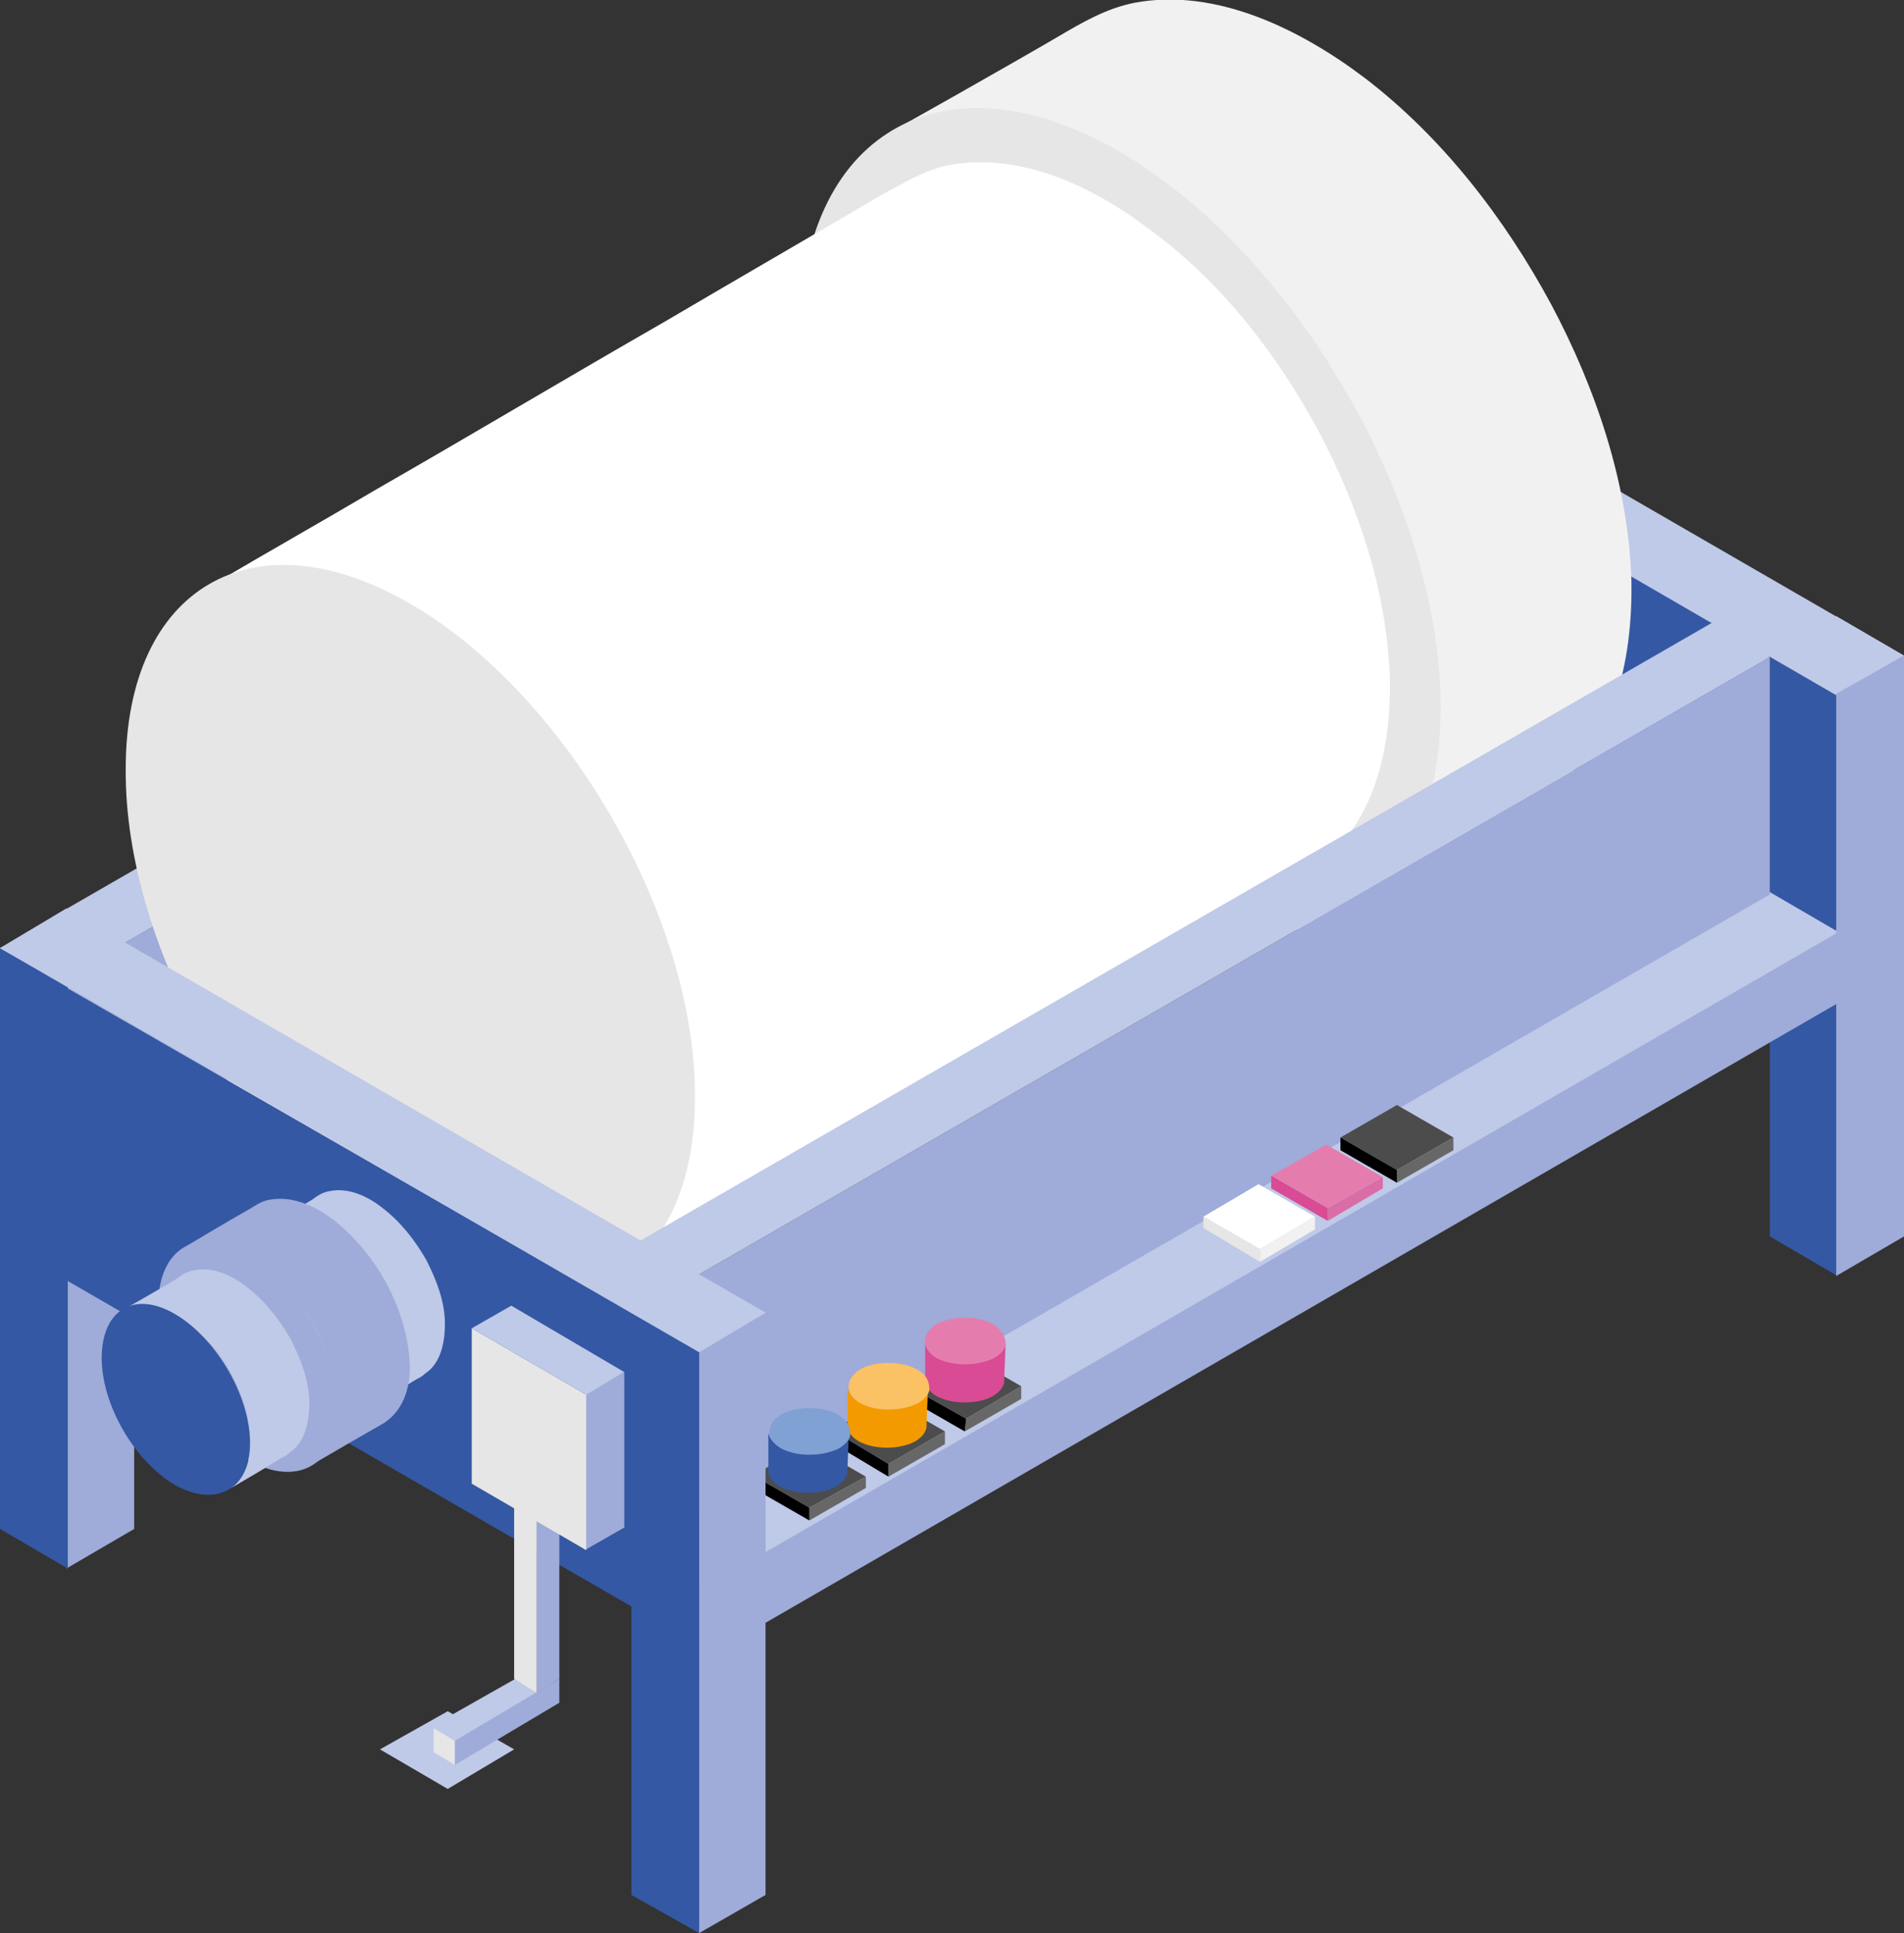 <?xml version="1.0" encoding="utf-8"?>
<!-- Generator: Adobe Illustrator 23.0.3, SVG Export Plug-In . SVG Version: 6.00 Build 0)  -->
<svg version="1.1" xmlns="http://www.w3.org/2000/svg" xmlns:xlink="http://www.w3.org/1999/xlink" x="0px" y="0px"
	 viewBox="0 0 134.8 136.8" style="enable-background:new 0 0 134.8 136.8;" xml:space="preserve">
<rect x="0" y="0" width="134.8" height="136.8" fill="#333333" stroke="none"/>
<style type="text/css">
	.st0{fill:#FFFFFF;}
	.st1{fill:none;stroke:#808080;stroke-width:0.106;stroke-miterlimit:10;}
	.st2{fill:#BFC9E8;}
	.st3{fill:#9FABD8;}
	.st4{fill:#3458A3;}
	.st5{enable-background:new    ;}
	.st6{fill:#CC5261;}
	.st7{fill:#BD1622;}
	.st8{fill:#4C4C4C;}
	.st9{fill:#676767;}
	.st10{fill:#D94B94;}
	.st11{fill:#E47DAE;}
	.st12{fill:#F39A00;}
	.st13{fill:#FBC165;}
	.st14{fill:#80A1D4;}
	.st15{fill:#DA6CA6;}
	.st16{fill:#F2F1F1;}
	.st17{fill:#E7E6E6;}
	.st18{fill:#D9D9D9;}
	.st19{fill:#868686;}
	.st20{fill:#6ABA82;}
	.st21{fill:#31AA59;}
</style>
<g id="Capa_2">
</g>
<g id="Capa_1">
	<g>
		<polygon class="st2" points="38.1,119.8 36.5,118.8 30.5,122.2 32.2,123.2 		"/>
		<polygon class="st3" points="6.8,67.9 86.1,22.2 86.1,42 6.8,87.7 		"/>
		<g>
			<polygon class="st2" points="3.7,64.9 83,19.2 86.1,22.2 6.8,67.9 			"/>
		</g>
		<polygon class="st4" points="84.8,23 84.8,43.7 124.9,66.9 124.9,46.1 		"/>
		<g>
			<polygon class="st4" points="130.1,90.3 130.1,49.1 125.3,46.4 125.3,87.5 			"/>
			<polygon class="st2" points="125.3,46.4 130,43.6 134.8,46.4 130.1,49.1 			"/>
		</g>
		<g>
			<polygon class="st3" points="4.7,111 4.7,69.8 9.5,67 9.5,108.2 			"/>
			<polygon class="st4" points="4.8,111 4.8,69.8 0,67 0,108.2 			"/>
			<polygon class="st2" points="0,67.1 4.7,64.3 9.5,67.1 4.8,69.8 			"/>
		</g>
		<polygon class="st2" points="80.6,20.6 130,49.2 134.8,46.4 85.3,17.8 		"/>
		<g>
			<g class="st5">
				<path class="st16" d="M115.5,41.1c-0.2-6.8-2.5-13.6-5.7-19.6c-3.3-6.1-7.7-11.8-13.2-16c-4.5-3.4-10.5-6.4-16.3-5.3
					c-2,0.4-3.7,1.4-5.4,2.4C72,4.3,63,9.4,62.9,9.4c3.9-2.3,8.2-1.1,12.3,0.6c5.2,2.1,9.6,5.9,13.2,10c7,8,12.1,18.6,12.5,29.3
					c0.2,5.8-0.4,12-5.8,15.1c7.6-4.4,13.2-7.5,14-8C114.3,53.2,115.6,46.7,115.5,41.1z"/>
				<g>
					<path class="st17" d="M79.2,10.7c12.5,7.2,22.8,25,22.8,39.4c0,14.3-10.4,20-22.9,12.8c-12.5-7.2-22.6-24.7-22.5-39
						C56.6,9.5,66.7,3.5,79.2,10.7z"/>
				</g>
			</g>
		</g>
		<g>
			<g class="st5">
				<path class="st0" d="M98.4,48c-0.2-6.1-2.2-12.1-5-17.4c-2.9-5.4-6.8-10.5-11.8-14.2c-4-3.1-9.3-5.7-14.5-4.7
					c-1.8,0.4-3.2,1.3-4.7,2.1c-5.1,3-10.3,6-15.4,9c-6.8,3.9-13.5,7.9-20.3,11.8c-3.9,2.3-7.8,4.5-11.7,6.8c-0.1,0-0.1,0.1-0.2,0.1
					c3.5-2,5.8-0.4,9.3,1.1c4.6,1.9,8.5,5.2,11.8,8.9C42.1,58.6,46.6,68,47,77.5c0.2,5.1,1,10.1-3.8,12.9
					c6.7-3.9,13.5-7.8,20.2-11.7c9-5.3,18.1-10.5,27.1-15.8c0.8-0.4,1.6-0.9,2.3-1.4C97.3,58.7,98.5,53,98.4,48z"/>
				<g>
					<path class="st17" d="M29,42.7c11.1,6.4,20.3,22.3,20.2,35c0,12.7-9.2,17.8-20.3,11.4c-11.1-6.4-20.1-21.9-20-34.7
						C8.9,41.6,17.9,36.3,29,42.7z"/>
				</g>
			</g>
		</g>
		<g>
			<polygon class="st2" points="131.6,66.8 121.3,60.8 40.8,107.3 51.1,113.3 			"/>
			<polygon class="st3" points="46,92.2 125.3,46.5 125.3,63.3 46,109 			"/>
			<g>
				<polygon class="st2" points="42.9,89.2 122.2,43.5 125.3,46.5 46,92.2 				"/>
			</g>
			<g>
				<g>
					<polygon class="st8" points="64.3,98.1 68.3,95.8 72.3,98.1 68.4,100.4 64.3,98.1 					"/>
					<polygon class="st9" points="68.3,101.3 68.4,100.4 72.3,98.1 72.3,99 					"/>
					<polygon points="68.3,101.3 64.3,99 64.3,98.1 68.4,100.4 					"/>
				</g>
				<g>
					<g>
						<g class="st5">
							<g>
								<path class="st10" d="M71.2,95c0,0.4-0.3,0.8-0.8,1c-1.1,0.6-2.9,0.7-4.1,0c-0.5-0.3-0.7-0.6-0.8-1l0,0l0,2.5
									c0,0.1,0,0.2,0,0.3v0l0,0c0.1,0.4,0.3,0.7,0.8,1c1.1,0.6,2.9,0.6,4,0c0.5-0.3,0.8-0.7,0.8-1.1l0,0l0-0.2L71.2,95L71.2,95z"
									/>
								<path class="st11" d="M70.3,93.7c-1.1-0.6-2.9-0.6-4,0c-0.6,0.4-0.9,0.9-0.8,1.4c0.1,0.4,0.3,0.7,0.8,1
									c1.1,0.6,2.9,0.6,4.1,0c0.5-0.3,0.8-0.7,0.8-1C71.2,94.6,70.9,94.1,70.3,93.7"/>
							</g>
						</g>
					</g>
				</g>
				<g>
					<polygon class="st8" points="58.9,101.2 62.9,99 66.9,101.3 62.9,103.6 58.9,101.2 					"/>
					<polygon class="st9" points="62.9,104.5 62.9,103.6 66.9,101.3 66.9,102.2 					"/>
					<polygon points="62.9,104.5 58.9,102.1 58.9,101.2 62.9,103.6 					"/>
				</g>
				<g>
					<g>
						<g class="st5">
							<g>
								<path class="st12" d="M65.7,98.2c0,0.4-0.3,0.8-0.8,1c-1.1,0.6-2.9,0.7-4.1,0c-0.5-0.3-0.7-0.6-0.8-1l0,0l0,2.5
									c0,0.1,0,0.2,0,0.3v0l0,0c0.1,0.4,0.3,0.7,0.8,1c1.1,0.6,2.9,0.6,4,0c0.5-0.3,0.8-0.7,0.8-1.1l0,0l0-0.2L65.7,98.2
									L65.7,98.2z"/>
								<path class="st13" d="M64.9,96.9c-1.1-0.6-2.9-0.6-4,0c-0.6,0.4-0.9,0.9-0.8,1.4c0.1,0.4,0.3,0.7,0.8,1
									c1.1,0.6,2.9,0.6,4.1,0c0.5-0.3,0.8-0.7,0.8-1C65.8,97.7,65.5,97.2,64.9,96.9"/>
							</g>
						</g>
					</g>
				</g>
				<g>
					<g>
						<polygon class="st8" points="53.3,104.4 57.3,102.2 61.3,104.5 57.3,106.7 53.3,104.4 						"/>
						<polygon class="st9" points="57.3,107.6 57.3,106.7 61.3,104.5 61.3,105.3 						"/>
						<polygon points="57.3,107.6 53.3,105.3 53.3,104.4 57.3,106.7 						"/>
					</g>
					<g>
						<g>
							<g class="st5">
								<g>
									<path class="st4" d="M60.1,101.4c0,0.4-0.3,0.8-0.8,1c-1.1,0.6-2.9,0.7-4.1,0c-0.5-0.3-0.7-0.6-0.8-1l0,0l0,2.5
										c0,0.1,0,0.2,0,0.3v0l0,0c0.1,0.4,0.3,0.7,0.8,1c1.1,0.6,2.9,0.6,4,0c0.5-0.3,0.8-0.7,0.8-1.1l0,0l0-0.2L60.1,101.4
										L60.1,101.4z"/>
									<path class="st14" d="M59.3,100.1c-1.1-0.6-2.9-0.6-4,0c-0.6,0.4-0.9,0.9-0.8,1.4c0.1,0.4,0.3,0.7,0.8,1
										c1.1,0.6,2.9,0.6,4.1,0c0.5-0.3,0.8-0.7,0.8-1C60.2,100.9,59.9,100.4,59.3,100.1"/>
								</g>
							</g>
						</g>
					</g>
				</g>
			</g>
			<polygon class="st3" points="54.1,109.9 130.1,66 130.1,71 54.1,114.9 			"/>
			<g>
				<polygon class="st8" points="94.9,80.5 98.9,78.2 102.9,80.5 98.9,82.8 94.9,80.5 				"/>
				<polygon class="st9" points="98.9,83.7 98.9,82.8 102.9,80.5 102.9,81.4 				"/>
				<polygon points="98.9,83.7 94.9,81.4 94.9,80.5 98.9,82.8 				"/>
			</g>
			<g>
				<polygon class="st11" points="90,83.2 93.9,81 97.9,83.3 94,85.5 90,83.2 				"/>
				<polygon class="st15" points="94,86.4 94,85.5 97.9,83.3 97.9,84.1 				"/>
				<polygon class="st10" points="94,86.4 90,84.1 90,83.2 94,85.5 				"/>
			</g>
			<g>
				<polygon class="st0" points="85.2,86.1 89.1,83.8 93.1,86.1 89.2,88.4 85.2,86.1 				"/>
				<polygon class="st16" points="89.2,89.3 89.2,88.4 93.1,86.1 93.1,87 				"/>
				<polygon class="st17" points="89.2,89.3 85.2,86.9 85.2,86.1 89.2,88.4 				"/>
			</g>
		</g>
		<g>
			<polygon class="st4" points="4.7,69.9 4.7,90.6 44.9,113.8 44.9,93 			"/>
			<g>
				<polygon class="st3" points="49.5,136.8 49.5,95.6 54.2,92.9 54.2,134.1 				"/>
				<polygon class="st4" points="49.5,136.8 49.5,95.6 44.7,92.9 44.7,134.1 				"/>
				<polygon class="st2" points="44.7,92.9 49.5,90.2 54.2,92.9 49.5,95.6 				"/>
			</g>
			<polygon class="st2" points="0,67.1 49.5,95.7 54.2,92.9 4.7,64.3 			"/>
		</g>
		<g>
			<g>
				<g class="st5">
					<path class="st2" d="M31.5,93.7c0-1.6-0.6-3.1-1.3-4.5c-0.8-1.4-1.8-2.7-3.1-3.7c-1-0.8-2.4-1.5-3.8-1.2
						c-0.5,0.1-0.8,0.3-1.2,0.6c-1.3,0.8-3.8,2.2-3.8,2.2c0.9-0.5,2-0.4,3,0c1.2,0.5,2.2,1.4,3.1,2.3c1.6,1.8,2.8,4.3,2.9,6.8
						c0.1,1.3-0.3,2.9-1.5,3.6c1.7-1,1.4-0.8,3.7-2.2c0.2-0.1,0.4-0.2,0.6-0.4C31.2,96.5,31.5,95,31.5,93.7z"/>
					<g>
						<path class="st2" d="M22,87.4c2.9,1.7,5.3,5.8,5.3,9.1c0,3.3-2.4,4.6-5.3,3c-2.9-1.7-5.2-5.7-5.2-9
							C16.8,87.1,19.1,85.7,22,87.4z"/>
					</g>
				</g>
			</g>
			<g>
				<g class="st5">
					<path class="st3" d="M29,96.4c-0.1-1.9-0.7-3.8-1.6-5.5c-0.9-1.7-2.2-3.3-3.7-4.5c-1.3-1-2.9-1.8-4.6-1.5
						c-0.6,0.1-1,0.4-1.5,0.7C16,86.5,13,88.3,13,88.3c1.1-0.6,2.4-0.5,3.6,0c1.4,0.6,2.7,1.6,3.7,2.8c2,2.2,3.4,5.2,3.5,8.2
						c0.1,1.6-0.3,3.5-1.8,4.4c2.1-1.2,1.7-1,4.5-2.6c0.2-0.1,0.5-0.3,0.7-0.4C28.7,99.7,29.1,97.9,29,96.4z"/>
					<g>
						<path class="st3" d="M17.5,88.7c3.5,2,6.4,7,6.4,11c0,4-2.9,5.6-6.4,3.6c-3.5-2-6.3-6.9-6.3-10.9C11.2,88.3,14,86.7,17.5,88.7
							z"/>
					</g>
				</g>
			</g>
			<g>
				<g class="st5">
					<path class="st2" d="M21.9,99.3c0-1.6-0.6-3.1-1.3-4.5c-0.8-1.4-1.8-2.7-3.1-3.7c-1-0.8-2.4-1.5-3.8-1.2
						c-0.5,0.1-0.8,0.3-1.2,0.6c-1.3,0.8-3.8,2.2-3.8,2.2c0.9-0.5,2-0.4,3,0c1.2,0.5,2.2,1.4,3.1,2.3c1.6,1.8,2.8,4.3,2.9,6.8
						c0.1,1.3-0.3,2.9-1.5,3.6c1.7-1,1.4-0.8,3.7-2.2c0.2-0.1,0.4-0.2,0.6-0.4C21.6,102.1,21.9,100.6,21.9,99.3z"/>
					<g>
						<path class="st4" d="M12.4,93c2.9,1.7,5.3,5.8,5.3,9.1c0,3.3-2.4,4.6-5.3,3c-2.9-1.7-5.2-5.7-5.2-9C7.2,92.7,9.5,91.3,12.4,93
							z"/>
					</g>
				</g>
			</g>
		</g>
		<g>
			<polygon class="st3" points="38,119.8 38,105.9 39.6,105 39.6,118.8 			"/>
			<polygon class="st17" points="38,119.8 38,105.9 36.4,105 36.4,118.8 			"/>
			<polygon class="st2" points="36.4,105 38,104.1 39.6,105 38,105.9 			"/>
		</g>
		<g>
			<polygon class="st3" points="41.4,109.7 41.4,98.7 44.2,97.1 44.2,108.1 			"/>
			<polygon class="st17" points="41.5,109.7 41.5,98.7 33.4,94 33.4,105 			"/>
			<polygon class="st2" points="33.4,94 36.2,92.4 44.2,97.1 41.5,98.7 			"/>
		</g>
		<polygon class="st2" points="26.9,123.8 31.7,121.1 36.4,123.8 31.7,126.6 		"/>
		<polygon class="st3" points="32.2,123.2 39.6,118.8 39.6,120.5 32.2,124.9 		"/>
		<polygon class="st17" points="30.7,122.3 30.7,124 32.2,124.9 32.2,123.2 		"/>
	</g>
	<polygon class="st3" points="130,90.3 130,49.1 134.8,46.4 134.8,87.5 	"/>
</g>
</svg>
